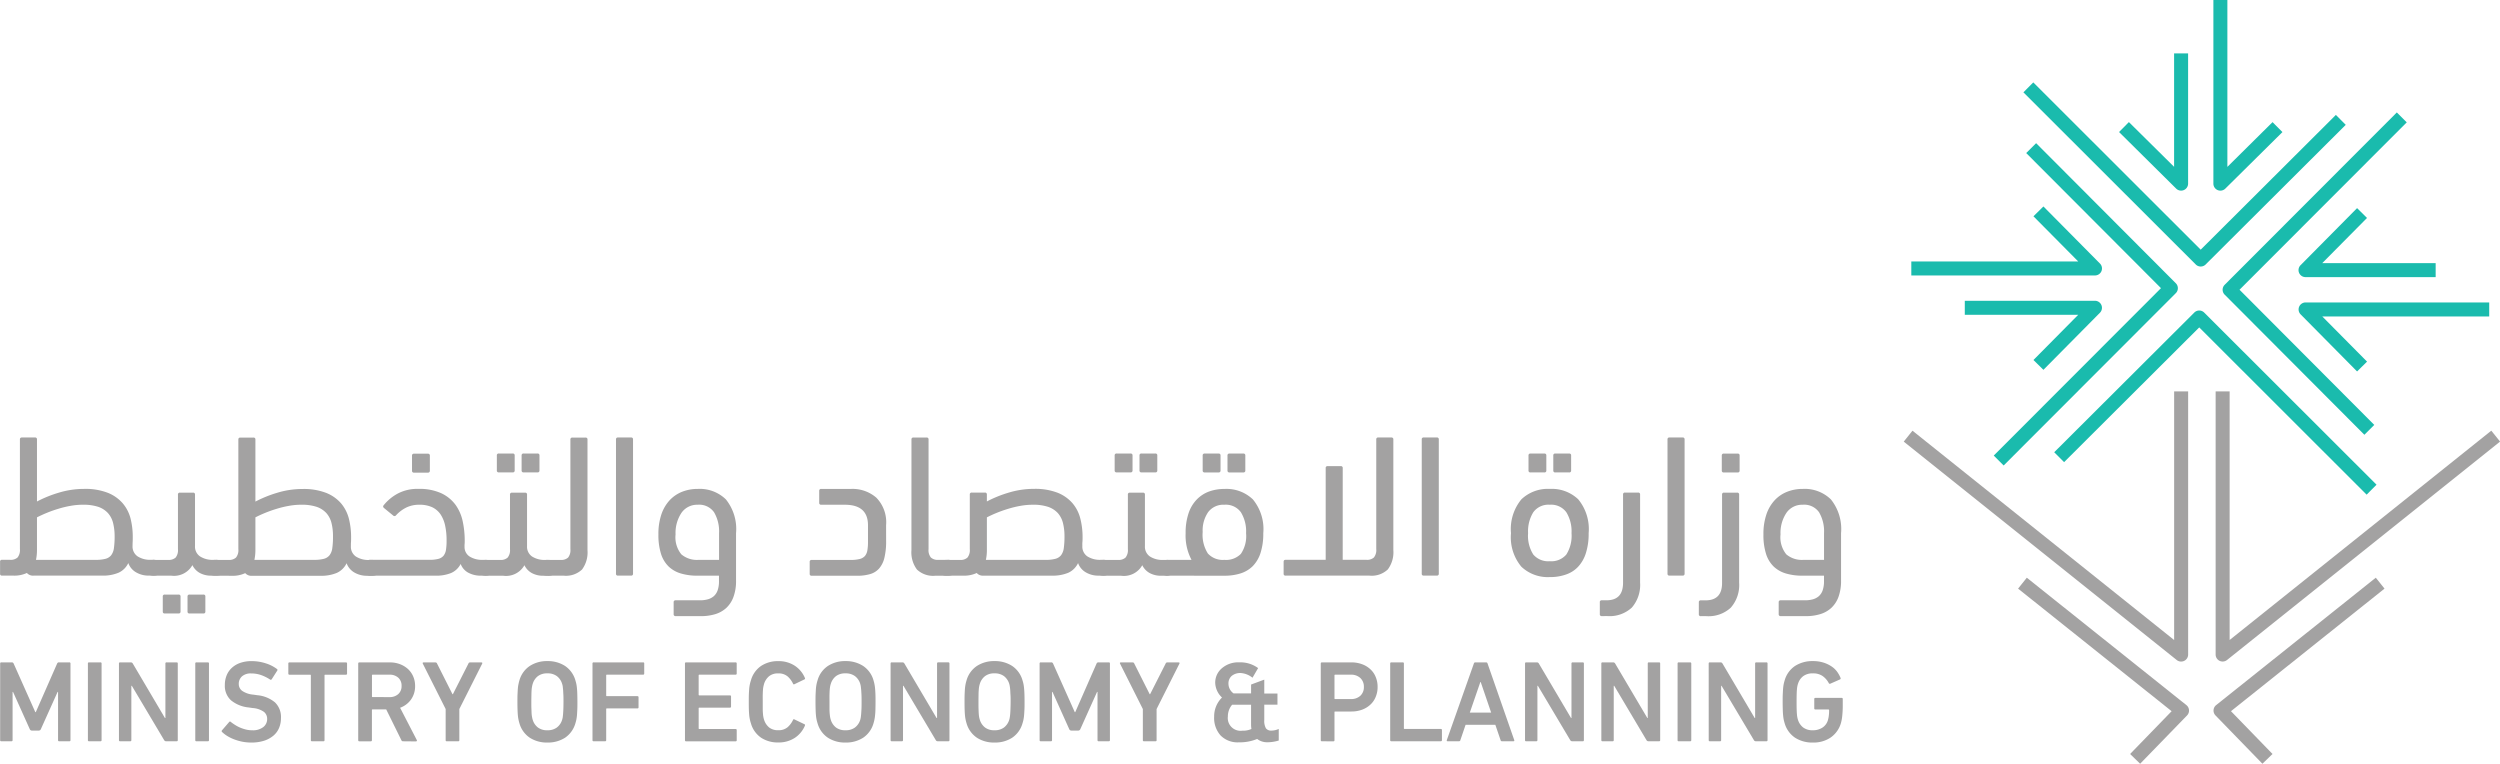 <svg id="logo_mep" xmlns="http://www.w3.org/2000/svg" width="181.535" height="55.458" viewBox="0 0 181.535 55.458">
  <g id="Group_3" transform="translate(138.239)">
    <path id="Path_1704" data-name="Path 1704" d="M289.11-46.885V-60.218h1.016V-48.1l3.28-3.249.718.722-4.149,4.106A.508.508,0,0,1,289.11-46.885Z" transform="translate(-266.626 60.218)" fill="#1abbad" fill-rule="evenodd"/>
    <path id="Path_1705" data-name="Path 1705" d="M288.118-47.491,283.97-51.6l.714-.722,3.283,3.248v-8.234h1.017v9.452A.509.509,0,0,1,288.118-47.491Z" transform="translate(-268.336 61.187)" fill="#1abbad" fill-rule="evenodd"/>
    <path id="Path_1706" data-name="Path 1706" d="M291.274-42.506l-12.515-12.5.717-.721,12.157,12.146,9.815-9.785.717.72L291.991-42.506A.508.508,0,0,1,291.274-42.506Z" transform="translate(-270.07 61.711)" fill="#1abbad" fill-rule="evenodd"/>
    <path id="Path_1707" data-name="Path 1707" d="M298-38.73l-4.1-4.145a.508.508,0,0,1,.36-.865h13.335v1.017H295.473l3.251,3.28Z" transform="translate(-265.082 65.702)" fill="#1abbad" fill-rule="evenodd"/>
    <path id="Path_1708" data-name="Path 1708" d="M293.895-44.734,298-48.879l.722.713-3.251,3.28h8.235v1.017h-9.454A.508.508,0,0,1,293.895-44.734Z" transform="translate(-265.082 63.992)" fill="#1abbad" fill-rule="evenodd"/>
    <path id="Path_1709" data-name="Path 1709" d="M299.906-30.687,289.762-40.86a.506.506,0,0,1,0-.717l12.5-12.515.72.72L290.84-41.218l9.785,9.816Z" transform="translate(-266.458 62.257)" fill="#1abbad" fill-rule="evenodd"/>
    <path id="Path_1710" data-name="Path 1710" d="M272.652-43.96v-1.014h12.121l-3.252-3.281.724-.714,4.106,4.145a.508.508,0,0,1-.361.865Z" transform="translate(-272.103 63.961)" fill="#1abbad" fill-rule="evenodd"/>
    <path id="Path_1711" data-name="Path 1711" d="M281.275-38.818l-.724-.713,3.251-3.283h-8.237v-1.017h9.455a.51.51,0,0,1,.361.866Z" transform="translate(-271.133 65.672)" fill="#1abbad" fill-rule="evenodd"/>
    <path id="Path_1712" data-name="Path 1712" d="M277.863-29.013l-.72-.72,12.143-12.157L279.5-51.7l.72-.717,10.144,10.172a.508.508,0,0,1,0,.717Z" transform="translate(-270.608 62.814)" fill="#1abbad" fill-rule="evenodd"/>
    <path id="Path_1713" data-name="Path 1713" d="M303.123-29.929,290.968-42.074l-9.813,9.785-.717-.72L290.61-43.152a.506.506,0,0,1,.717,0l12.515,12.5Z" transform="translate(-269.512 65.848)" fill="#1abbad" fill-rule="evenodd"/>
    <path id="Path_1714" data-name="Path 1714" d="M289.232-19.785v-19.11h1.017v18.053l19-15.2.637.793L290.058-19.388A.509.509,0,0,1,289.232-19.785Z" transform="translate(-266.585 67.314)" fill="#a3a2a2" fill-rule="evenodd"/>
    <path id="Path_1715" data-name="Path 1715" d="M292.062-19.387,272.24-35.247l.634-.792,19,15.2V-38.895h1.017v19.11A.51.51,0,0,1,292.062-19.387Z" transform="translate(-272.24 67.314)" fill="#a3a2a2" fill-rule="evenodd"/>
    <path id="Path_1716" data-name="Path 1716" d="M287.332-15.235l-.728-.708,3.015-3.107-11.149-8.9.633-.793,11.587,9.25a.508.508,0,0,1,.048.752Z" transform="translate(-270.167 70.693)" fill="#a3a2a2" fill-rule="evenodd"/>
    <path id="Path_1717" data-name="Path 1717" d="M292.667-15.235l-3.407-3.508a.508.508,0,0,1,.048-.75L300.9-28.744l.633.793-11.149,8.9,3.016,3.107Z" transform="translate(-266.623 70.693)" fill="#a3a2a2" fill-rule="evenodd"/>
  </g>
  <g id="Group_4" transform="translate(0 31.77)">
    <g id="Group_5">
      <path id="Path_1718" data-name="Path 1718" d="M169.257-27.5a.743.743,0,0,0,.54-.171.867.867,0,0,0,.169-.612v-7.952c0-.1.048-.149.147-.149h.945a.13.13,0,0,1,.147.149v4.5a8.73,8.73,0,0,1,1.609-.648,6.278,6.278,0,0,1,1.814-.267,4.483,4.483,0,0,1,1.713.281,2.8,2.8,0,0,1,1.086.76A2.769,2.769,0,0,1,178-30.5a5.489,5.489,0,0,1,.16,1.343c0,.128,0,.249-.007.363s-.007.208-.008.287a.862.862,0,0,0,.363.754,1.67,1.67,0,0,0,.966.251h.147a.677.677,0,0,1,.445.125.534.534,0,0,1,.147.42c0,.255-.047.421-.14.493a.74.74,0,0,1-.452.111h-.293a1.786,1.786,0,0,1-.922-.236,1.26,1.26,0,0,1-.569-.677,1.443,1.443,0,0,1-.717.706,2.918,2.918,0,0,1-1.186.207h-4.961a.591.591,0,0,1-.5-.193,2.14,2.14,0,0,1-.988.193h-.813a.129.129,0,0,1-.147-.147v-.853a.13.13,0,0,1,.147-.149Zm5.283-4a4.978,4.978,0,0,0-.9.081,7.037,7.037,0,0,0-.893.216c-.291.087-.566.185-.826.292s-.5.217-.716.327v2.376a3.414,3.414,0,0,1-.072.71H175.5a2.606,2.606,0,0,0,.68-.075.777.777,0,0,0,.412-.259,1.079,1.079,0,0,0,.2-.516,5.865,5.865,0,0,0,.052-.848,3.994,3.994,0,0,0-.112-.977,1.693,1.693,0,0,0-.376-.724,1.7,1.7,0,0,0-.708-.452A3.425,3.425,0,0,0,174.54-31.5Z" transform="translate(-168.52 36.381)" fill="#a3a2a2"/>
      <path id="Path_1719" data-name="Path 1719" d="M177.081-27.347a.8.8,0,0,1-.445-.1.479.479,0,0,1-.148-.412.7.7,0,0,1,.139-.5.668.668,0,0,1,.454-.132h1a.741.741,0,0,0,.54-.171.855.855,0,0,0,.169-.612v-3.954a.13.13,0,0,1,.147-.148h.945a.13.13,0,0,1,.147.148V-29.5a.852.852,0,0,0,.364.753,1.667,1.667,0,0,0,.966.251h.175a.664.664,0,0,1,.443.125.516.516,0,0,1,.149.42c0,.255-.047.421-.14.493a.74.74,0,0,1-.452.111h-.323a1.708,1.708,0,0,1-.826-.192,1.283,1.283,0,0,1-.546-.574,1.53,1.53,0,0,1-1.535.766Zm2.552,2.746a.131.131,0,0,1-.148-.149v-1.077a.132.132,0,0,1,.148-.148h1a.13.13,0,0,1,.147.148v1.077a.13.13,0,0,1-.147.149Zm-1.8,0c-.1,0-.145-.048-.145-.149v-1.077a.13.13,0,0,1,.145-.148h1a.13.13,0,0,1,.145.148v1.077c0,.1-.048.149-.145.149Z" transform="translate(-165.868 37.379)" fill="#a3a2a2"/>
      <path id="Path_1720" data-name="Path 1720" d="M180.424-26.349a.785.785,0,0,1-.442-.1.472.472,0,0,1-.148-.412.7.7,0,0,1,.139-.5.662.662,0,0,1,.452-.132h.928a.731.731,0,0,0,.538-.171.847.847,0,0,0,.172-.612v-7.952c0-.1.047-.149.145-.149h.945a.13.13,0,0,1,.148.149v4.5a8.73,8.73,0,0,1,1.609-.648,6.251,6.251,0,0,1,1.814-.267,4.485,4.485,0,0,1,1.711.281,2.8,2.8,0,0,1,1.085.76,2.8,2.8,0,0,1,.569,1.114,5.488,5.488,0,0,1,.161,1.343c0,.128,0,.249-.008.363s-.007.208-.007.287a.855.855,0,0,0,.361.754,1.674,1.674,0,0,0,.968.251h.16a.674.674,0,0,1,.445.125.529.529,0,0,1,.145.42c0,.255-.045.421-.139.493a.74.74,0,0,1-.452.111h-.308a1.788,1.788,0,0,1-.924-.236,1.274,1.274,0,0,1-.568-.677,1.448,1.448,0,0,1-.717.706,2.918,2.918,0,0,1-1.186.207h-4.958a.594.594,0,0,1-.5-.193,2.125,2.125,0,0,1-.988.193Zm6.21-5.151a4.963,4.963,0,0,0-.9.081,7.148,7.148,0,0,0-.893.216c-.291.087-.564.185-.826.292s-.5.217-.714.327v2.376a3.508,3.508,0,0,1-.072.71h4.365a2.6,2.6,0,0,0,.678-.075.777.777,0,0,0,.412-.259,1.066,1.066,0,0,0,.2-.516,5.7,5.7,0,0,0,.051-.848,3.875,3.875,0,0,0-.109-.977,1.693,1.693,0,0,0-.376-.724,1.708,1.708,0,0,0-.708-.452A3.405,3.405,0,0,0,186.634-31.5Z" transform="translate(-164.755 36.381)" fill="#a3a2a2"/>
      <path id="Path_1721" data-name="Path 1721" d="M192.357-31.794a2.1,2.1,0,0,0-.925.205,2.561,2.561,0,0,0-.744.564.136.136,0,0,1-.207.013l-.649-.532c-.089-.069-.1-.137-.044-.207a3.353,3.353,0,0,1,1.026-.854,3.038,3.038,0,0,1,1.494-.34,3.818,3.818,0,0,1,1.67.317,2.72,2.72,0,0,1,1.028.834,3.194,3.194,0,0,1,.525,1.2,6.735,6.735,0,0,1,.147,1.4c0,.088,0,.172-.008.251s-.005.157-.005.236a.816.816,0,0,0,.388.685,1.709,1.709,0,0,0,.938.231h.163a.669.669,0,0,1,.442.125.524.524,0,0,1,.147.42c0,.255-.045.421-.14.493a.729.729,0,0,1-.449.111h-.309a1.9,1.9,0,0,1-.9-.213,1.19,1.19,0,0,1-.561-.641,1.412,1.412,0,0,1-.7.662,2.894,2.894,0,0,1-1.13.192H188.9a.521.521,0,0,1-.589-.59c0-.245.045-.4.14-.462a.809.809,0,0,1,.449-.1h4.192a2.57,2.57,0,0,0,.664-.067.728.728,0,0,0,.383-.229.92.92,0,0,0,.179-.434,4.215,4.215,0,0,0,.043-.673,4.99,4.99,0,0,0-.1-1.056,2.362,2.362,0,0,0-.329-.828,1.545,1.545,0,0,0-.614-.532A2.2,2.2,0,0,0,192.357-31.794ZM192-34.124a.132.132,0,0,1-.149-.148v-1.08A.131.131,0,0,1,192-35.5h1a.131.131,0,0,1,.147.147v1.08a.132.132,0,0,1-.147.148Z" transform="translate(-161.933 36.675)" fill="#a3a2a2"/>
      <path id="Path_1722" data-name="Path 1722" d="M195.171-26.639a.8.8,0,0,1-.442-.1.479.479,0,0,1-.147-.412.69.69,0,0,1,.14-.5.655.655,0,0,1,.449-.132h1a.733.733,0,0,0,.538-.171.848.848,0,0,0,.169-.612v-3.954a.131.131,0,0,1,.148-.148h.946a.129.129,0,0,1,.145.148v3.733a.859.859,0,0,0,.361.753,1.677,1.677,0,0,0,.968.251h.179a.66.66,0,0,1,.441.125.529.529,0,0,1,.148.42c0,.255-.048.421-.141.493a.727.727,0,0,1-.448.111H199.3a1.71,1.71,0,0,1-.828-.192,1.28,1.28,0,0,1-.545-.574,1.531,1.531,0,0,1-1.534.766Zm2.7-7.5a.132.132,0,0,1-.149-.147v-1.078a.131.131,0,0,1,.149-.147h1a.13.13,0,0,1,.148.147v1.078a.13.13,0,0,1-.148.147Zm-1.8,0a.13.13,0,0,1-.147-.147v-1.078a.129.129,0,0,1,.147-.147h1a.13.13,0,0,1,.148.147v1.078a.131.131,0,0,1-.148.147Z" transform="translate(-159.846 36.672)" fill="#a3a2a2"/>
      <path id="Path_1723" data-name="Path 1723" d="M198.517-26.349a.8.8,0,0,1-.444-.1.483.483,0,0,1-.147-.412.691.691,0,0,1,.139-.5.66.66,0,0,1,.452-.132h.93a.739.739,0,0,0,.538-.171.862.862,0,0,0,.167-.612v-7.952a.132.132,0,0,1,.149-.149h.944a.13.13,0,0,1,.148.149v8.024A2.091,2.091,0,0,1,201-26.8a1.7,1.7,0,0,1-1.329.452Z" transform="translate(-158.733 36.381)" fill="#a3a2a2"/>
      <path id="Path_1724" data-name="Path 1724" d="M203.318-26.5a.129.129,0,0,1-.145.147h-.946a.129.129,0,0,1-.147-.147v-9.736c0-.1.048-.149.147-.149h.946c.1,0,.145.047.145.149Z" transform="translate(-157.351 36.381)" fill="#a3a2a2"/>
      <path id="Path_1725" data-name="Path 1725" d="M205.645-24.344a.132.132,0,0,1-.148-.148v-.853a.131.131,0,0,1,.148-.148h1.774a2.078,2.078,0,0,0,.545-.067,1.143,1.143,0,0,0,.436-.221,1.018,1.018,0,0,0,.289-.429,1.985,1.985,0,0,0,.1-.688v-.383h-1.579a4.083,4.083,0,0,1-1.173-.156,2.178,2.178,0,0,1-.894-.5,2.215,2.215,0,0,1-.561-.922,4.553,4.553,0,0,1-.191-1.417,4.409,4.409,0,0,1,.22-1.467,2.877,2.877,0,0,1,.612-1.033,2.531,2.531,0,0,1,.908-.605,3.048,3.048,0,0,1,1.108-.2,2.725,2.725,0,0,1,2.051.761,3.429,3.429,0,0,1,.738,2.456v3.437a3.3,3.3,0,0,1-.185,1.18,2.053,2.053,0,0,1-.514.8,2.071,2.071,0,0,1-.8.457,3.558,3.558,0,0,1-1.05.148Zm1.6-8.087a1.381,1.381,0,0,0-1.181.589,2.628,2.628,0,0,0-.428,1.566,1.966,1.966,0,0,0,.421,1.447,1.745,1.745,0,0,0,1.247.4h1.491v-1.935a2.721,2.721,0,0,0-.363-1.521A1.319,1.319,0,0,0,207.241-32.432Z" transform="translate(-156.581 37.313)" fill="#a3a2a2"/>
      <path id="Path_1726" data-name="Path 1726" d="M218.184-29.8a5.026,5.026,0,0,1-.127,1.228,1.833,1.833,0,0,1-.385.773,1.386,1.386,0,0,1-.657.405,3.311,3.311,0,0,1-.96.119h-3.276a.13.13,0,0,1-.145-.147v-.853a.13.13,0,0,1,.145-.149h2.82a2.558,2.558,0,0,0,.662-.067.748.748,0,0,0,.384-.22.861.861,0,0,0,.177-.408,3.507,3.507,0,0,0,.045-.636V-30.94q0-1.493-1.683-1.491h-1.71a.133.133,0,0,1-.149-.149v-.854a.132.132,0,0,1,.149-.147h2.167a2.638,2.638,0,0,1,1.831.636,2.547,2.547,0,0,1,.71,1.993Z" transform="translate(-153.839 37.313)" fill="#a3a2a2"/>
      <path id="Path_1727" data-name="Path 1727" d="M218.178-36.232a.13.13,0,0,1,.148-.149h.945a.13.13,0,0,1,.148.149v7.952a.848.848,0,0,0,.169.612.733.733,0,0,0,.538.171h.648a.521.521,0,0,1,.592.588c0,.247-.048.4-.143.465a.812.812,0,0,1-.449.1h-.869a1.7,1.7,0,0,1-1.329-.452,2.083,2.083,0,0,1-.4-1.407Z" transform="translate(-151.993 36.381)" fill="#a3a2a2"/>
      <path id="Path_1728" data-name="Path 1728" d="M220.275-27.28a.786.786,0,0,1-.441-.1.472.472,0,0,1-.151-.412.689.689,0,0,1,.143-.5.652.652,0,0,1,.449-.132h.93a.733.733,0,0,0,.538-.171.86.86,0,0,0,.171-.612V-33.17a.129.129,0,0,1,.147-.145h.945a.13.13,0,0,1,.148.145v.5a8.678,8.678,0,0,1,1.607-.648,6.278,6.278,0,0,1,1.814-.267,4.507,4.507,0,0,1,1.713.281,2.8,2.8,0,0,1,1.082.76,2.735,2.735,0,0,1,.569,1.114,5.423,5.423,0,0,1,.164,1.343c0,.128,0,.249-.011.363s-.005.208-.005.287a.858.858,0,0,0,.361.754,1.679,1.679,0,0,0,.966.251h.161a.674.674,0,0,1,.445.125.529.529,0,0,1,.147.42c0,.255-.048.421-.141.493a.725.725,0,0,1-.451.111h-.309a1.781,1.781,0,0,1-.921-.236,1.271,1.271,0,0,1-.569-.677,1.456,1.456,0,0,1-.716.706,2.936,2.936,0,0,1-1.189.207h-4.954a.592.592,0,0,1-.5-.193,2.139,2.139,0,0,1-.989.193Zm6.211-5.151a5,5,0,0,0-.9.081,7.183,7.183,0,0,0-.892.216c-.289.087-.564.185-.826.292s-.5.217-.713.327v2.376a3.326,3.326,0,0,1-.073.71h4.365a2.577,2.577,0,0,0,.677-.075.784.784,0,0,0,.415-.259,1.093,1.093,0,0,0,.2-.516,6.091,6.091,0,0,0,.051-.848,3.932,3.932,0,0,0-.111-.977,1.72,1.72,0,0,0-.374-.724,1.721,1.721,0,0,0-.709-.452A3.405,3.405,0,0,0,226.486-32.432Z" transform="translate(-151.493 37.313)" fill="#a3a2a2"/>
      <path id="Path_1729" data-name="Path 1729" d="M228.833-26.639a.8.8,0,0,1-.444-.1.475.475,0,0,1-.147-.412.7.7,0,0,1,.139-.5.662.662,0,0,1,.452-.132h1a.741.741,0,0,0,.54-.171.86.86,0,0,0,.171-.612v-3.954a.129.129,0,0,1,.145-.148h.946a.13.13,0,0,1,.147.148v3.733a.856.856,0,0,0,.361.753,1.67,1.67,0,0,0,.966.251h.177a.667.667,0,0,1,.442.125.525.525,0,0,1,.148.42c0,.255-.047.421-.143.493a.724.724,0,0,1-.448.111h-.324a1.715,1.715,0,0,1-.826-.192,1.283,1.283,0,0,1-.546-.574,1.527,1.527,0,0,1-1.534.766Zm2.7-7.5a.13.13,0,0,1-.145-.147v-1.078a.129.129,0,0,1,.145-.147h1a.129.129,0,0,1,.147.147v1.078a.129.129,0,0,1-.147.147Zm-1.8,0a.132.132,0,0,1-.149-.147v-1.078a.131.131,0,0,1,.149-.147h1a.131.131,0,0,1,.149.147v1.078a.132.132,0,0,1-.149.147Z" transform="translate(-148.644 36.672)" fill="#a3a2a2"/>
      <path id="Path_1730" data-name="Path 1730" d="M232.333-26.639a.736.736,0,0,1-.45-.111c-.093-.072-.14-.239-.14-.493a.516.516,0,0,1,.149-.42.66.66,0,0,1,.441-.125H234a3.783,3.783,0,0,1-.428-1.935,4.4,4.4,0,0,1,.215-1.454,2.634,2.634,0,0,1,.6-1,2.4,2.4,0,0,1,.894-.577,3.271,3.271,0,0,1,1.113-.184,2.77,2.77,0,0,1,2.063.761,3.387,3.387,0,0,1,.754,2.456,4.533,4.533,0,0,1-.2,1.431,2.431,2.431,0,0,1-.56.952,2.2,2.2,0,0,1-.885.532,3.8,3.8,0,0,1-1.173.169Zm4.057-5.151a1.376,1.376,0,0,0-1.18.533,2.349,2.349,0,0,0-.4,1.446,2.534,2.534,0,0,0,.375,1.558,1.46,1.46,0,0,0,1.2.465,1.5,1.5,0,0,0,1.2-.437,2.3,2.3,0,0,0,.377-1.5,2.642,2.642,0,0,0-.377-1.521A1.351,1.351,0,0,0,236.391-31.791Zm.369-2.346a.13.13,0,0,1-.147-.147v-1.078a.13.13,0,0,1,.147-.147h1a.13.13,0,0,1,.148.147v1.078a.13.13,0,0,1-.148.147Zm-1.8,0a.131.131,0,0,1-.149-.147v-1.078a.131.131,0,0,1,.149-.147h1a.129.129,0,0,1,.148.147v1.078a.13.13,0,0,1-.148.147Z" transform="translate(-147.479 36.672)" fill="#a3a2a2"/>
      <path id="Path_1731" data-name="Path 1731" d="M242.745-27.5h1.729a.732.732,0,0,0,.537-.171.861.861,0,0,0,.171-.612v-7.952a.13.13,0,0,1,.147-.149h.944a.131.131,0,0,1,.149.149v8.024a2.083,2.083,0,0,1-.4,1.407,1.7,1.7,0,0,1-1.33.452H238.6a.129.129,0,0,1-.145-.147v-.853c0-.1.048-.149.145-.149h2.91v-6.655a.129.129,0,0,1,.145-.148h.945a.13.13,0,0,1,.147.148Z" transform="translate(-145.246 36.381)" fill="#a3a2a2"/>
      <path id="Path_1732" data-name="Path 1732" d="M247.218-26.5a.131.131,0,0,1-.148.147h-.944a.13.13,0,0,1-.147-.147v-9.736a.13.13,0,0,1,.147-.149h.944a.131.131,0,0,1,.148.149Z" transform="translate(-142.741 36.381)" fill="#a3a2a2"/>
      <path id="Path_1733" data-name="Path 1733" d="M253.661-26.538a2.793,2.793,0,0,1-2.066-.753,3.337,3.337,0,0,1-.753-2.434,3.391,3.391,0,0,1,.753-2.456,2.781,2.781,0,0,1,2.066-.76,2.784,2.784,0,0,1,2.067.76,3.4,3.4,0,0,1,.753,2.456,4.618,4.618,0,0,1-.2,1.445,2.582,2.582,0,0,1-.562.989,2.141,2.141,0,0,1-.884.566A3.419,3.419,0,0,1,253.661-26.538Zm0-5.253a1.354,1.354,0,0,0-1.2.546,2.627,2.627,0,0,0-.377,1.519,2.533,2.533,0,0,0,.377,1.55,1.422,1.422,0,0,0,1.2.486,1.425,1.425,0,0,0,1.2-.486,2.551,2.551,0,0,0,.377-1.55,2.648,2.648,0,0,0-.377-1.519A1.356,1.356,0,0,0,253.661-31.791Zm.4-2.346a.13.13,0,0,1-.147-.147v-1.078a.129.129,0,0,1,.147-.147h1a.129.129,0,0,1,.148.147v1.078a.13.13,0,0,1-.148.147Zm-1.8,0a.13.13,0,0,1-.147-.147v-1.078a.13.13,0,0,1,.147-.147h1a.129.129,0,0,1,.147.147v1.078a.129.129,0,0,1-.147.147Z" transform="translate(-141.123 36.672)" fill="#a3a2a2"/>
      <path id="Path_1734" data-name="Path 1734" d="M255.828-24.411a.13.13,0,0,1-.147-.148v-.853a.129.129,0,0,1,.147-.148h.34q1.194,0,1.2-1.256v-6.417a.13.13,0,0,1,.148-.148h.942a.13.13,0,0,1,.148.148v6.388a2.515,2.515,0,0,1-.6,1.815,2.378,2.378,0,0,1-1.773.618Z" transform="translate(-139.512 37.379)" fill="#a3a2a2"/>
      <path id="Path_1735" data-name="Path 1735" d="M260.61-26.5a.131.131,0,0,1-.148.147h-.944a.131.131,0,0,1-.149-.147v-9.736a.131.131,0,0,1,.149-.149h.944a.131.131,0,0,1,.148.149Z" transform="translate(-138.285 36.381)" fill="#a3a2a2"/>
      <path id="Path_1736" data-name="Path 1736" d="M261.223-23.7a.13.13,0,0,1-.147-.148V-24.7a.129.129,0,0,1,.147-.148h.34q1.2,0,1.2-1.256v-6.417a.129.129,0,0,1,.147-.148h.944a.131.131,0,0,1,.149.148v6.388a2.493,2.493,0,0,1-.605,1.815,2.371,2.371,0,0,1-1.77.618Zm1.669-10.433a.131.131,0,0,1-.149-.147v-1.078a.131.131,0,0,1,.149-.147h1a.128.128,0,0,1,.145.147v1.078a.129.129,0,0,1-.145.147Z" transform="translate(-137.717 36.672)" fill="#a3a2a2"/>
      <path id="Path_1737" data-name="Path 1737" d="M265.851-24.344a.132.132,0,0,1-.148-.148v-.853a.131.131,0,0,1,.148-.148h1.773a2.093,2.093,0,0,0,.545-.067,1.144,1.144,0,0,0,.436-.221,1.016,1.016,0,0,0,.288-.429,1.985,1.985,0,0,0,.1-.688v-.383h-1.577a4.125,4.125,0,0,1-1.177-.156,2.193,2.193,0,0,1-.892-.5,2.189,2.189,0,0,1-.561-.922,4.513,4.513,0,0,1-.191-1.417,4.41,4.41,0,0,1,.22-1.467,2.861,2.861,0,0,1,.613-1.033,2.486,2.486,0,0,1,.908-.605,3.041,3.041,0,0,1,1.106-.2,2.729,2.729,0,0,1,2.051.761,3.429,3.429,0,0,1,.738,2.456v3.437a3.362,3.362,0,0,1-.184,1.18,2.058,2.058,0,0,1-.517.8,2.066,2.066,0,0,1-.805.457,3.527,3.527,0,0,1-1.048.148Zm1.594-8.087a1.379,1.379,0,0,0-1.181.589,2.619,2.619,0,0,0-.428,1.566,1.972,1.972,0,0,0,.42,1.447,1.747,1.747,0,0,0,1.248.4h1.491v-1.935a2.722,2.722,0,0,0-.361-1.521A1.316,1.316,0,0,0,267.445-32.432Z" transform="translate(-136.545 37.313)" fill="#a3a2a2"/>
    </g>
  </g>
  <g id="Group_6" transform="translate(0.012 48.005)">
    <g id="Group_7">
      <path id="Path_1738" data-name="Path 1738" d="M168.529-24.046a.075.075,0,0,1,.084-.085h.75a.138.138,0,0,1,.144.085l1.575,3.531h.033l1.551-3.531a.137.137,0,0,1,.143-.085h.741a.075.075,0,0,1,.085.085v5.56a.074.074,0,0,1-.085.084h-.732a.074.074,0,0,1-.085-.084v-3.5H172.7l-1.214,2.7a.167.167,0,0,1-.159.109h-.49a.17.17,0,0,1-.16-.109l-1.214-2.7h-.032v3.5a.075.075,0,0,1-.085.084h-.734a.074.074,0,0,1-.084-.084Z" transform="translate(-168.529 24.223)" fill="#a3a2a2"/>
      <path id="Path_1739" data-name="Path 1739" d="M173.309-24.046a.075.075,0,0,1,.084-.085h.825a.074.074,0,0,1,.084.085v5.56a.073.073,0,0,1-.084.084h-.825a.074.074,0,0,1-.084-.084Z" transform="translate(-166.938 24.223)" fill="#a3a2a2"/>
      <path id="Path_1740" data-name="Path 1740" d="M175-24.046a.076.076,0,0,1,.085-.085h.774a.159.159,0,0,1,.145.085l2.334,3.954h.035v-3.954a.075.075,0,0,1,.084-.085h.733c.055,0,.081.028.081.085v5.56c0,.057-.027.084-.081.084h-.765a.158.158,0,0,1-.145-.084l-2.344-3.942H175.9v3.942c0,.057-.027.084-.081.084h-.734a.075.075,0,0,1-.085-.084Z" transform="translate(-166.374 24.223)" fill="#a3a2a2"/>
      <path id="Path_1741" data-name="Path 1741" d="M179.159-24.046a.075.075,0,0,1,.085-.085h.824a.075.075,0,0,1,.085.085v5.56a.074.074,0,0,1-.085.084h-.824a.074.074,0,0,1-.085-.084Z" transform="translate(-164.991 24.223)" fill="#a3a2a2"/>
      <path id="Path_1742" data-name="Path 1742" d="M182.743-18.286a3.321,3.321,0,0,1-.624-.057,3.688,3.688,0,0,1-.576-.16,2.926,2.926,0,0,1-.508-.24,2.34,2.34,0,0,1-.4-.3c-.047-.044-.053-.088-.017-.127l.524-.608c.039-.043.079-.047.116-.007a3.134,3.134,0,0,0,.311.219,2.421,2.421,0,0,0,.369.195,2.734,2.734,0,0,0,.417.139,1.866,1.866,0,0,0,.464.055,1.215,1.215,0,0,0,.8-.232A.732.732,0,0,0,183.9-20a.643.643,0,0,0-.229-.51,1.6,1.6,0,0,0-.816-.281l-.3-.043a2.384,2.384,0,0,1-1.281-.52,1.415,1.415,0,0,1-.446-1.114,1.815,1.815,0,0,1,.135-.708,1.48,1.48,0,0,1,.389-.548,1.718,1.718,0,0,1,.61-.351,2.449,2.449,0,0,1,.8-.123,3.284,3.284,0,0,1,1.024.157,2.7,2.7,0,0,1,.829.417.079.079,0,0,1,.017.117l-.4.624a.08.08,0,0,1-.117.024,3.087,3.087,0,0,0-.684-.337,2.2,2.2,0,0,0-.69-.108.957.957,0,0,0-.67.213.725.725,0,0,0-.232.552.615.615,0,0,0,.237.493,1.649,1.649,0,0,0,.817.281l.3.043a2.333,2.333,0,0,1,1.273.518,1.473,1.473,0,0,1,.437,1.142,1.84,1.84,0,0,1-.135.709,1.474,1.474,0,0,1-.408.562,1.99,1.99,0,0,1-.677.371A2.954,2.954,0,0,1,182.743-18.286Z" transform="translate(-164.513 24.2)" fill="#a3a2a2"/>
      <path id="Path_1743" data-name="Path 1743" d="M185.95-18.4c-.059,0-.087-.027-.087-.084v-4.7c0-.035-.015-.051-.051-.051h-1.5c-.057,0-.084-.028-.084-.087v-.722a.074.074,0,0,1,.084-.085h4.093a.075.075,0,0,1,.087.085v.722a.076.076,0,0,1-.087.087h-1.5a.044.044,0,0,0-.049.051v4.7a.075.075,0,0,1-.085.084Z" transform="translate(-163.303 24.223)" fill="#a3a2a2"/>
      <path id="Path_1744" data-name="Path 1744" d="M191.294-18.4a.122.122,0,0,1-.127-.084l-1.1-2.232h-.986a.047.047,0,0,0-.052.051v2.182c0,.057-.027.084-.083.084h-.828c-.056,0-.083-.027-.083-.084v-5.56c0-.057.027-.085.083-.085h2.218a2.019,2.019,0,0,1,.729.128,1.818,1.818,0,0,1,.577.348,1.6,1.6,0,0,1,.384.54,1.725,1.725,0,0,1,.139.7,1.653,1.653,0,0,1-.295.978,1.673,1.673,0,0,1-.794.6l1.207,2.334a.072.072,0,0,1,.005.077.075.075,0,0,1-.065.032Zm-.988-3.208a.914.914,0,0,0,.637-.22.761.761,0,0,0,.24-.59.768.768,0,0,0-.24-.6.913.913,0,0,0-.637-.219h-1.221a.046.046,0,0,0-.052.051v1.527a.046.046,0,0,0,.052.049Z" transform="translate(-162.035 24.223)" fill="#a3a2a2"/>
      <path id="Path_1745" data-name="Path 1745" d="M193.3-18.4a.073.073,0,0,1-.084-.084v-2.258l-1.661-3.3c-.023-.057,0-.085.068-.085h.852a.12.12,0,0,1,.117.085l1.12,2.224h.028l1.128-2.224a.12.12,0,0,1,.117-.085h.818c.067,0,.088.028.067.085l-1.661,3.3v2.258a.074.074,0,0,1-.084.084Z" transform="translate(-160.867 24.223)" fill="#a3a2a2"/>
      <path id="Path_1746" data-name="Path 1746" d="M198.885-18.286a2.27,2.27,0,0,1-1.274-.348,1.869,1.869,0,0,1-.75-1.033,2.5,2.5,0,0,1-.069-.269,2.244,2.244,0,0,1-.048-.312c-.012-.117-.019-.256-.025-.417s-.009-.353-.009-.577,0-.417.009-.576.013-.3.025-.417a2.2,2.2,0,0,1,.048-.313,2.605,2.605,0,0,1,.069-.271,1.863,1.863,0,0,1,.75-1.03,2.272,2.272,0,0,1,1.274-.351,2.3,2.3,0,0,1,1.282.351,1.884,1.884,0,0,1,.748,1.03c.028.091.051.181.072.271a2.71,2.71,0,0,1,.045.313c.012.116.021.256.025.417s.009.352.009.576,0,.417-.009.577-.013.3-.025.417a2.772,2.772,0,0,1-.045.312c-.021.089-.044.18-.072.269a1.891,1.891,0,0,1-.748,1.033A2.3,2.3,0,0,1,198.885-18.286Zm0-.892a1.11,1.11,0,0,0,.689-.2,1.094,1.094,0,0,0,.379-.55,1.2,1.2,0,0,0,.045-.179c.008-.067.019-.151.027-.252s.016-.224.021-.365.009-.317.009-.52,0-.375-.009-.518-.012-.267-.021-.365-.019-.185-.027-.255a1.136,1.136,0,0,0-.045-.175,1.087,1.087,0,0,0-.379-.552,1.093,1.093,0,0,0-.689-.2,1.078,1.078,0,0,0-.686.2,1.1,1.1,0,0,0-.376.552,1.315,1.315,0,0,0-.045.175,2.24,2.24,0,0,0-.036.255c-.007.1-.013.224-.015.365s-.007.316-.007.518,0,.375.007.52.008.264.015.365a2.1,2.1,0,0,0,.036.252,1.387,1.387,0,0,0,.045.179,1.107,1.107,0,0,0,.376.55A1.094,1.094,0,0,0,198.885-19.178Z" transform="translate(-159.15 24.2)" fill="#a3a2a2"/>
      <path id="Path_1747" data-name="Path 1747" d="M200.8-24.046a.075.075,0,0,1,.085-.085h3.588a.074.074,0,0,1,.084.085v.722c0,.059-.027.087-.084.087h-2.63c-.033,0-.048.016-.048.051v1.458c0,.033.015.051.048.051h2.218c.056,0,.083.028.083.085v.722c0,.057-.027.084-.083.084h-2.218c-.033,0-.048.017-.048.052v2.248a.075.075,0,0,1-.085.084h-.825a.074.074,0,0,1-.085-.084Z" transform="translate(-157.789 24.223)" fill="#a3a2a2"/>
      <path id="Path_1748" data-name="Path 1748" d="M205.838-24.046a.075.075,0,0,1,.084-.085h3.589a.075.075,0,0,1,.084.085v.722c0,.059-.028.087-.084.087h-2.627c-.035,0-.052.016-.052.051v1.4a.046.046,0,0,0,.052.052H209.1a.075.075,0,0,1,.084.084v.726a.073.073,0,0,1-.084.081h-2.215a.046.046,0,0,0-.052.053v1.449a.046.046,0,0,0,.052.051h2.627a.074.074,0,0,1,.084.084v.724a.074.074,0,0,1-.084.084h-3.589a.074.074,0,0,1-.084-.084Z" transform="translate(-156.112 24.223)" fill="#a3a2a2"/>
      <path id="Path_1749" data-name="Path 1749" d="M209.467-19.692a2.386,2.386,0,0,1-.072-.265,2.9,2.9,0,0,1-.048-.3c-.009-.116-.02-.251-.025-.405s-.007-.348-.007-.577,0-.416.007-.573.016-.293.025-.408a3.02,3.02,0,0,1,.048-.305,2.533,2.533,0,0,1,.072-.264,1.879,1.879,0,0,1,.738-1.057,2.189,2.189,0,0,1,1.25-.351,2.131,2.131,0,0,1,1.192.328,1.972,1.972,0,0,1,.746.9.07.07,0,0,1-.041.1l-.718.345c-.049.028-.085.016-.108-.041a1.633,1.633,0,0,0-.391-.522.992.992,0,0,0-.68-.219,1,1,0,0,0-.661.2,1.191,1.191,0,0,0-.368.556c-.016.061-.033.124-.047.187a1.821,1.821,0,0,0-.033.24c-.008.1-.013.217-.017.359s0,.313,0,.521,0,.389,0,.526.009.256.017.357a1.99,1.99,0,0,0,.033.241c.013.067.031.125.047.181a1.188,1.188,0,0,0,.368.557,1.019,1.019,0,0,0,.661.2,1,1,0,0,0,.68-.219,1.639,1.639,0,0,0,.391-.524q.034-.084.108-.04l.718.345c.043.016.057.049.041.1a1.972,1.972,0,0,1-.746.9,2.13,2.13,0,0,1-1.192.327,2.187,2.187,0,0,1-1.25-.348A1.882,1.882,0,0,1,209.467-19.692Z" transform="translate(-154.955 24.2)" fill="#a3a2a2"/>
      <path id="Path_1750" data-name="Path 1750" d="M215.126-18.286a2.269,2.269,0,0,1-1.273-.348,1.861,1.861,0,0,1-.749-1.033c-.029-.089-.053-.18-.073-.269a2.749,2.749,0,0,1-.047-.312c-.012-.117-.02-.256-.025-.417s-.009-.353-.009-.577,0-.417.009-.576.013-.3.025-.417a2.686,2.686,0,0,1,.047-.313c.02-.089.044-.18.073-.271a1.855,1.855,0,0,1,.749-1.03,2.27,2.27,0,0,1,1.273-.351,2.291,2.291,0,0,1,1.281.351,1.869,1.869,0,0,1,.75,1.03c.027.091.052.181.069.271a2.427,2.427,0,0,1,.047.313c.012.116.021.256.028.417s.008.352.008.576-.005.417-.008.577-.016.3-.028.417a2.476,2.476,0,0,1-.047.312c-.017.089-.043.18-.069.269a1.876,1.876,0,0,1-.75,1.033A2.29,2.29,0,0,1,215.126-18.286Zm0-.892a1.113,1.113,0,0,0,.689-.2,1.107,1.107,0,0,0,.381-.55,1.719,1.719,0,0,0,.041-.179c.009-.067.02-.151.028-.252s.016-.224.023-.365.008-.317.008-.52,0-.375-.008-.518-.013-.267-.023-.365-.019-.185-.028-.255a1.626,1.626,0,0,0-.041-.175,1.1,1.1,0,0,0-.381-.552,1.1,1.1,0,0,0-.689-.2,1.087,1.087,0,0,0-.688.2,1.123,1.123,0,0,0-.375.552,1.535,1.535,0,0,0-.047.175c-.012.069-.024.153-.033.255s-.013.224-.017.365,0,.316,0,.518,0,.375,0,.52.008.264.017.365.021.185.033.252a1.622,1.622,0,0,0,.047.179,1.131,1.131,0,0,0,.375.55A1.1,1.1,0,0,0,215.126-19.178Z" transform="translate(-153.745 24.2)" fill="#a3a2a2"/>
      <path id="Path_1751" data-name="Path 1751" d="M217.041-24.046a.075.075,0,0,1,.084-.085h.777a.157.157,0,0,1,.143.085l2.334,3.954h.036v-3.954c0-.057.028-.085.081-.085h.736a.075.075,0,0,1,.084.085v5.56a.074.074,0,0,1-.084.084h-.766a.156.156,0,0,1-.144-.084l-2.344-3.942h-.035v3.942c0,.057-.027.084-.081.084h-.736a.074.074,0,0,1-.084-.084Z" transform="translate(-152.384 24.223)" fill="#a3a2a2"/>
      <path id="Path_1752" data-name="Path 1752" d="M223.245-18.286a2.273,2.273,0,0,1-1.274-.348,1.882,1.882,0,0,1-.75-1.033c-.027-.089-.052-.18-.071-.269a2.743,2.743,0,0,1-.047-.312c-.012-.117-.019-.256-.025-.417s-.008-.353-.008-.577,0-.417.008-.576.013-.3.025-.417a2.68,2.68,0,0,1,.047-.313c.019-.089.044-.18.071-.271a1.875,1.875,0,0,1,.75-1.03,2.275,2.275,0,0,1,1.274-.351,2.288,2.288,0,0,1,1.281.351,1.865,1.865,0,0,1,.748,1.03,2.647,2.647,0,0,1,.073.271,2.71,2.71,0,0,1,.045.313c.012.116.021.256.027.417s.009.352.009.576,0,.417-.009.577-.015.3-.027.417a2.772,2.772,0,0,1-.045.312,2.535,2.535,0,0,1-.073.269,1.872,1.872,0,0,1-.748,1.033A2.287,2.287,0,0,1,223.245-18.286Zm0-.892a1.11,1.11,0,0,0,.689-.2,1.119,1.119,0,0,0,.379-.55,1.227,1.227,0,0,0,.041-.179c.012-.067.023-.151.031-.252s.016-.224.02-.365.011-.317.011-.52,0-.375-.011-.518-.011-.267-.02-.365-.019-.185-.031-.255a1.165,1.165,0,0,0-.041-.175,1.111,1.111,0,0,0-.379-.552,1.094,1.094,0,0,0-.689-.2,1.075,1.075,0,0,0-.686.2,1.108,1.108,0,0,0-.376.552c-.016.049-.032.108-.047.175a2.051,2.051,0,0,0-.032.255c-.009.1-.016.224-.017.365s-.005.316-.005.518,0,.375.005.52.008.264.017.365a1.938,1.938,0,0,0,.032.252c.015.068.031.128.047.179a1.116,1.116,0,0,0,.376.55A1.092,1.092,0,0,0,223.245-19.178Z" transform="translate(-151.043 24.2)" fill="#a3a2a2"/>
      <path id="Path_1753" data-name="Path 1753" d="M225.16-24.046a.075.075,0,0,1,.084-.085h.749a.136.136,0,0,1,.144.085l1.577,3.531h.033l1.55-3.531a.138.138,0,0,1,.144-.085h.74a.075.075,0,0,1,.085.085v5.56c0,.057-.029.084-.085.084h-.732a.074.074,0,0,1-.084-.084v-3.5h-.033l-1.214,2.7a.166.166,0,0,1-.159.109h-.49a.17.17,0,0,1-.16-.109l-1.214-2.7h-.033v3.5a.074.074,0,0,1-.084.084h-.733a.074.074,0,0,1-.084-.084Z" transform="translate(-149.682 24.223)" fill="#a3a2a2"/>
      <path id="Path_1754" data-name="Path 1754" d="M231.288-18.4a.076.076,0,0,1-.087-.084v-2.258l-1.658-3.3c-.024-.057,0-.085.067-.085h.852a.116.116,0,0,1,.116.085l1.12,2.224h.029l1.128-2.224a.121.121,0,0,1,.119-.085h.817c.067,0,.089.028.067.085l-1.659,3.3v2.258a.074.074,0,0,1-.084.084Z" transform="translate(-148.226 24.223)" fill="#a3a2a2"/>
      <path id="Path_1755" data-name="Path 1755" d="M237.793-18.57a3.345,3.345,0,0,1-1.33.245,1.73,1.73,0,0,1-1.327-.5,1.9,1.9,0,0,1-.466-1.363,1.909,1.909,0,0,1,.57-1.391,1.522,1.522,0,0,1-.494-1.077,1.361,1.361,0,0,1,.479-1.044,1.811,1.811,0,0,1,1.27-.433,2.171,2.171,0,0,1,1.367.417l-.408.7a1.538,1.538,0,0,0-.841-.341.976.976,0,0,0-.67.209.721.721,0,0,0-.235.568.876.876,0,0,0,.368.7h1.275v-.642l.958-.357v1.01h.958v.81h-.958v1.112a1.1,1.1,0,0,0,.121.605.462.462,0,0,0,.4.164,1.3,1.3,0,0,0,.53-.12v.841a2.86,2.86,0,0,1-.864.127A1.17,1.17,0,0,1,237.793-18.57Zm-.443-1.1v-1.383h-1.377a1.29,1.29,0,0,0-.307.84.928.928,0,0,0,1.057,1.041,1.433,1.433,0,0,0,.653-.124A2.013,2.013,0,0,1,237.351-19.669Z" transform="translate(-146.517 24.224)" fill="#a3a2a2"/>
      <path id="Path_1756" data-name="Path 1756" d="M240.563-18.4a.075.075,0,0,1-.085-.084v-5.56a.076.076,0,0,1,.085-.085h2.151a2.181,2.181,0,0,1,.762.132,1.752,1.752,0,0,1,.6.363,1.521,1.521,0,0,1,.388.558,1.823,1.823,0,0,1,.141.725,1.83,1.83,0,0,1-.141.733,1.526,1.526,0,0,1-.388.56,1.776,1.776,0,0,1-.6.364,2.211,2.211,0,0,1-.762.131h-1.189c-.035,0-.051.015-.051.051v2.03a.075.075,0,0,1-.085.084Zm2.091-3.067a.974.974,0,0,0,.7-.24.845.845,0,0,0,.255-.645.856.856,0,0,0-.255-.641.969.969,0,0,0-.7-.243h-1.129a.044.044,0,0,0-.051.051v1.667a.044.044,0,0,0,.051.051Z" transform="translate(-144.584 24.223)" fill="#a3a2a2"/>
      <path id="Path_1757" data-name="Path 1757" d="M244.26-24.046a.076.076,0,0,1,.085-.085h.825a.075.075,0,0,1,.085.085v4.7a.045.045,0,0,0,.051.051h2.627c.059,0,.085.027.085.084v.724c0,.057-.027.084-.085.084h-3.588a.075.075,0,0,1-.085-.084Z" transform="translate(-143.325 24.223)" fill="#a3a2a2"/>
      <path id="Path_1758" data-name="Path 1758" d="M249.311-24.046a.106.106,0,0,1,.109-.085h.777a.107.107,0,0,1,.109.085l1.938,5.56c.017.057-.005.084-.06.084h-.826a.1.1,0,0,1-.108-.084l-.38-1.113h-2.159l-.379,1.113a.1.1,0,0,1-.109.084h-.816c-.057,0-.076-.027-.06-.084Zm1.256,3.563-.76-2.223h-.024l-.766,2.223Z" transform="translate(-142.3 24.223)" fill="#a3a2a2"/>
      <path id="Path_1759" data-name="Path 1759" d="M251.608-24.046a.074.074,0,0,1,.083-.085h.778a.156.156,0,0,1,.141.085l2.336,3.954h.033v-3.954a.076.076,0,0,1,.085-.085h.732a.076.076,0,0,1,.085.085v5.56a.075.075,0,0,1-.085.084h-.764a.158.158,0,0,1-.145-.084l-2.346-3.942h-.035v3.942c0,.057-.027.084-.083.084h-.734a.073.073,0,0,1-.083-.084Z" transform="translate(-140.88 24.223)" fill="#a3a2a2"/>
      <path id="Path_1760" data-name="Path 1760" d="M255.764-24.046a.075.075,0,0,1,.084-.085h.776a.158.158,0,0,1,.143.085l2.336,3.954h.032v-3.954a.075.075,0,0,1,.084-.085h.733a.076.076,0,0,1,.085.085v5.56a.075.075,0,0,1-.085.084h-.765a.162.162,0,0,1-.145-.084L256.7-22.428h-.035v3.942a.073.073,0,0,1-.083.084h-.733a.074.074,0,0,1-.084-.084Z" transform="translate(-139.497 24.223)" fill="#a3a2a2"/>
      <path id="Path_1761" data-name="Path 1761" d="M259.919-24.046a.074.074,0,0,1,.083-.085h.829c.053,0,.081.028.081.085v5.56c0,.057-.028.084-.081.084H260a.073.073,0,0,1-.083-.084Z" transform="translate(-138.114 24.223)" fill="#a3a2a2"/>
      <path id="Path_1762" data-name="Path 1762" d="M261.613-24.046a.075.075,0,0,1,.085-.085h.777a.156.156,0,0,1,.141.085l2.336,3.954h.033v-3.954a.075.075,0,0,1,.084-.085h.733a.075.075,0,0,1,.084.085v5.56a.074.074,0,0,1-.084.084h-.766a.15.15,0,0,1-.141-.084l-2.347-3.942h-.031v3.942a.075.075,0,0,1-.085.084H261.7a.074.074,0,0,1-.085-.084Z" transform="translate(-137.55 24.223)" fill="#a3a2a2"/>
      <path id="Path_1763" data-name="Path 1763" d="M265.794-19.667c-.028-.089-.052-.18-.072-.269a3.111,3.111,0,0,1-.045-.312c-.012-.117-.02-.256-.025-.417s-.009-.353-.009-.577,0-.417.009-.576.013-.3.025-.417a3.03,3.03,0,0,1,.045-.313c.02-.089.044-.18.072-.271a1.875,1.875,0,0,1,.75-1.03,2.329,2.329,0,0,1,1.3-.351,2.476,2.476,0,0,1,.734.1,2.262,2.262,0,0,1,.581.265,1.618,1.618,0,0,1,.424.387,2.093,2.093,0,0,1,.26.46.084.084,0,0,1-.033.117l-.709.313a.083.083,0,0,1-.109-.043,1.481,1.481,0,0,0-.465-.526,1.2,1.2,0,0,0-.69-.181,1.116,1.116,0,0,0-.7.2,1.1,1.1,0,0,0-.379.552,1.3,1.3,0,0,0-.047.175,1.645,1.645,0,0,0-.032.255c-.012.1-.015.224-.019.365s-.005.316-.005.518,0,.375.005.52.007.264.019.365a1.565,1.565,0,0,0,.032.252,1.373,1.373,0,0,0,.047.179,1.111,1.111,0,0,0,.379.55,1.133,1.133,0,0,0,.7.2,1.268,1.268,0,0,0,.673-.18.968.968,0,0,0,.414-.536,2.024,2.024,0,0,0,.067-.317,2.822,2.822,0,0,0,.025-.424.046.046,0,0,0-.052-.052h-.941c-.059,0-.085-.027-.085-.083v-.676c0-.056.027-.083.085-.083h1.9a.074.074,0,0,1,.084.083v.5c0,.236-.012.466-.035.694a2.921,2.921,0,0,1-.1.56,1.922,1.922,0,0,1-.746,1.042,2.217,2.217,0,0,1-1.277.364,2.318,2.318,0,0,1-1.3-.348A1.882,1.882,0,0,1,265.794-19.667Z" transform="translate(-136.209 24.2)" fill="#a3a2a2"/>
    </g>
  </g>
</svg>
